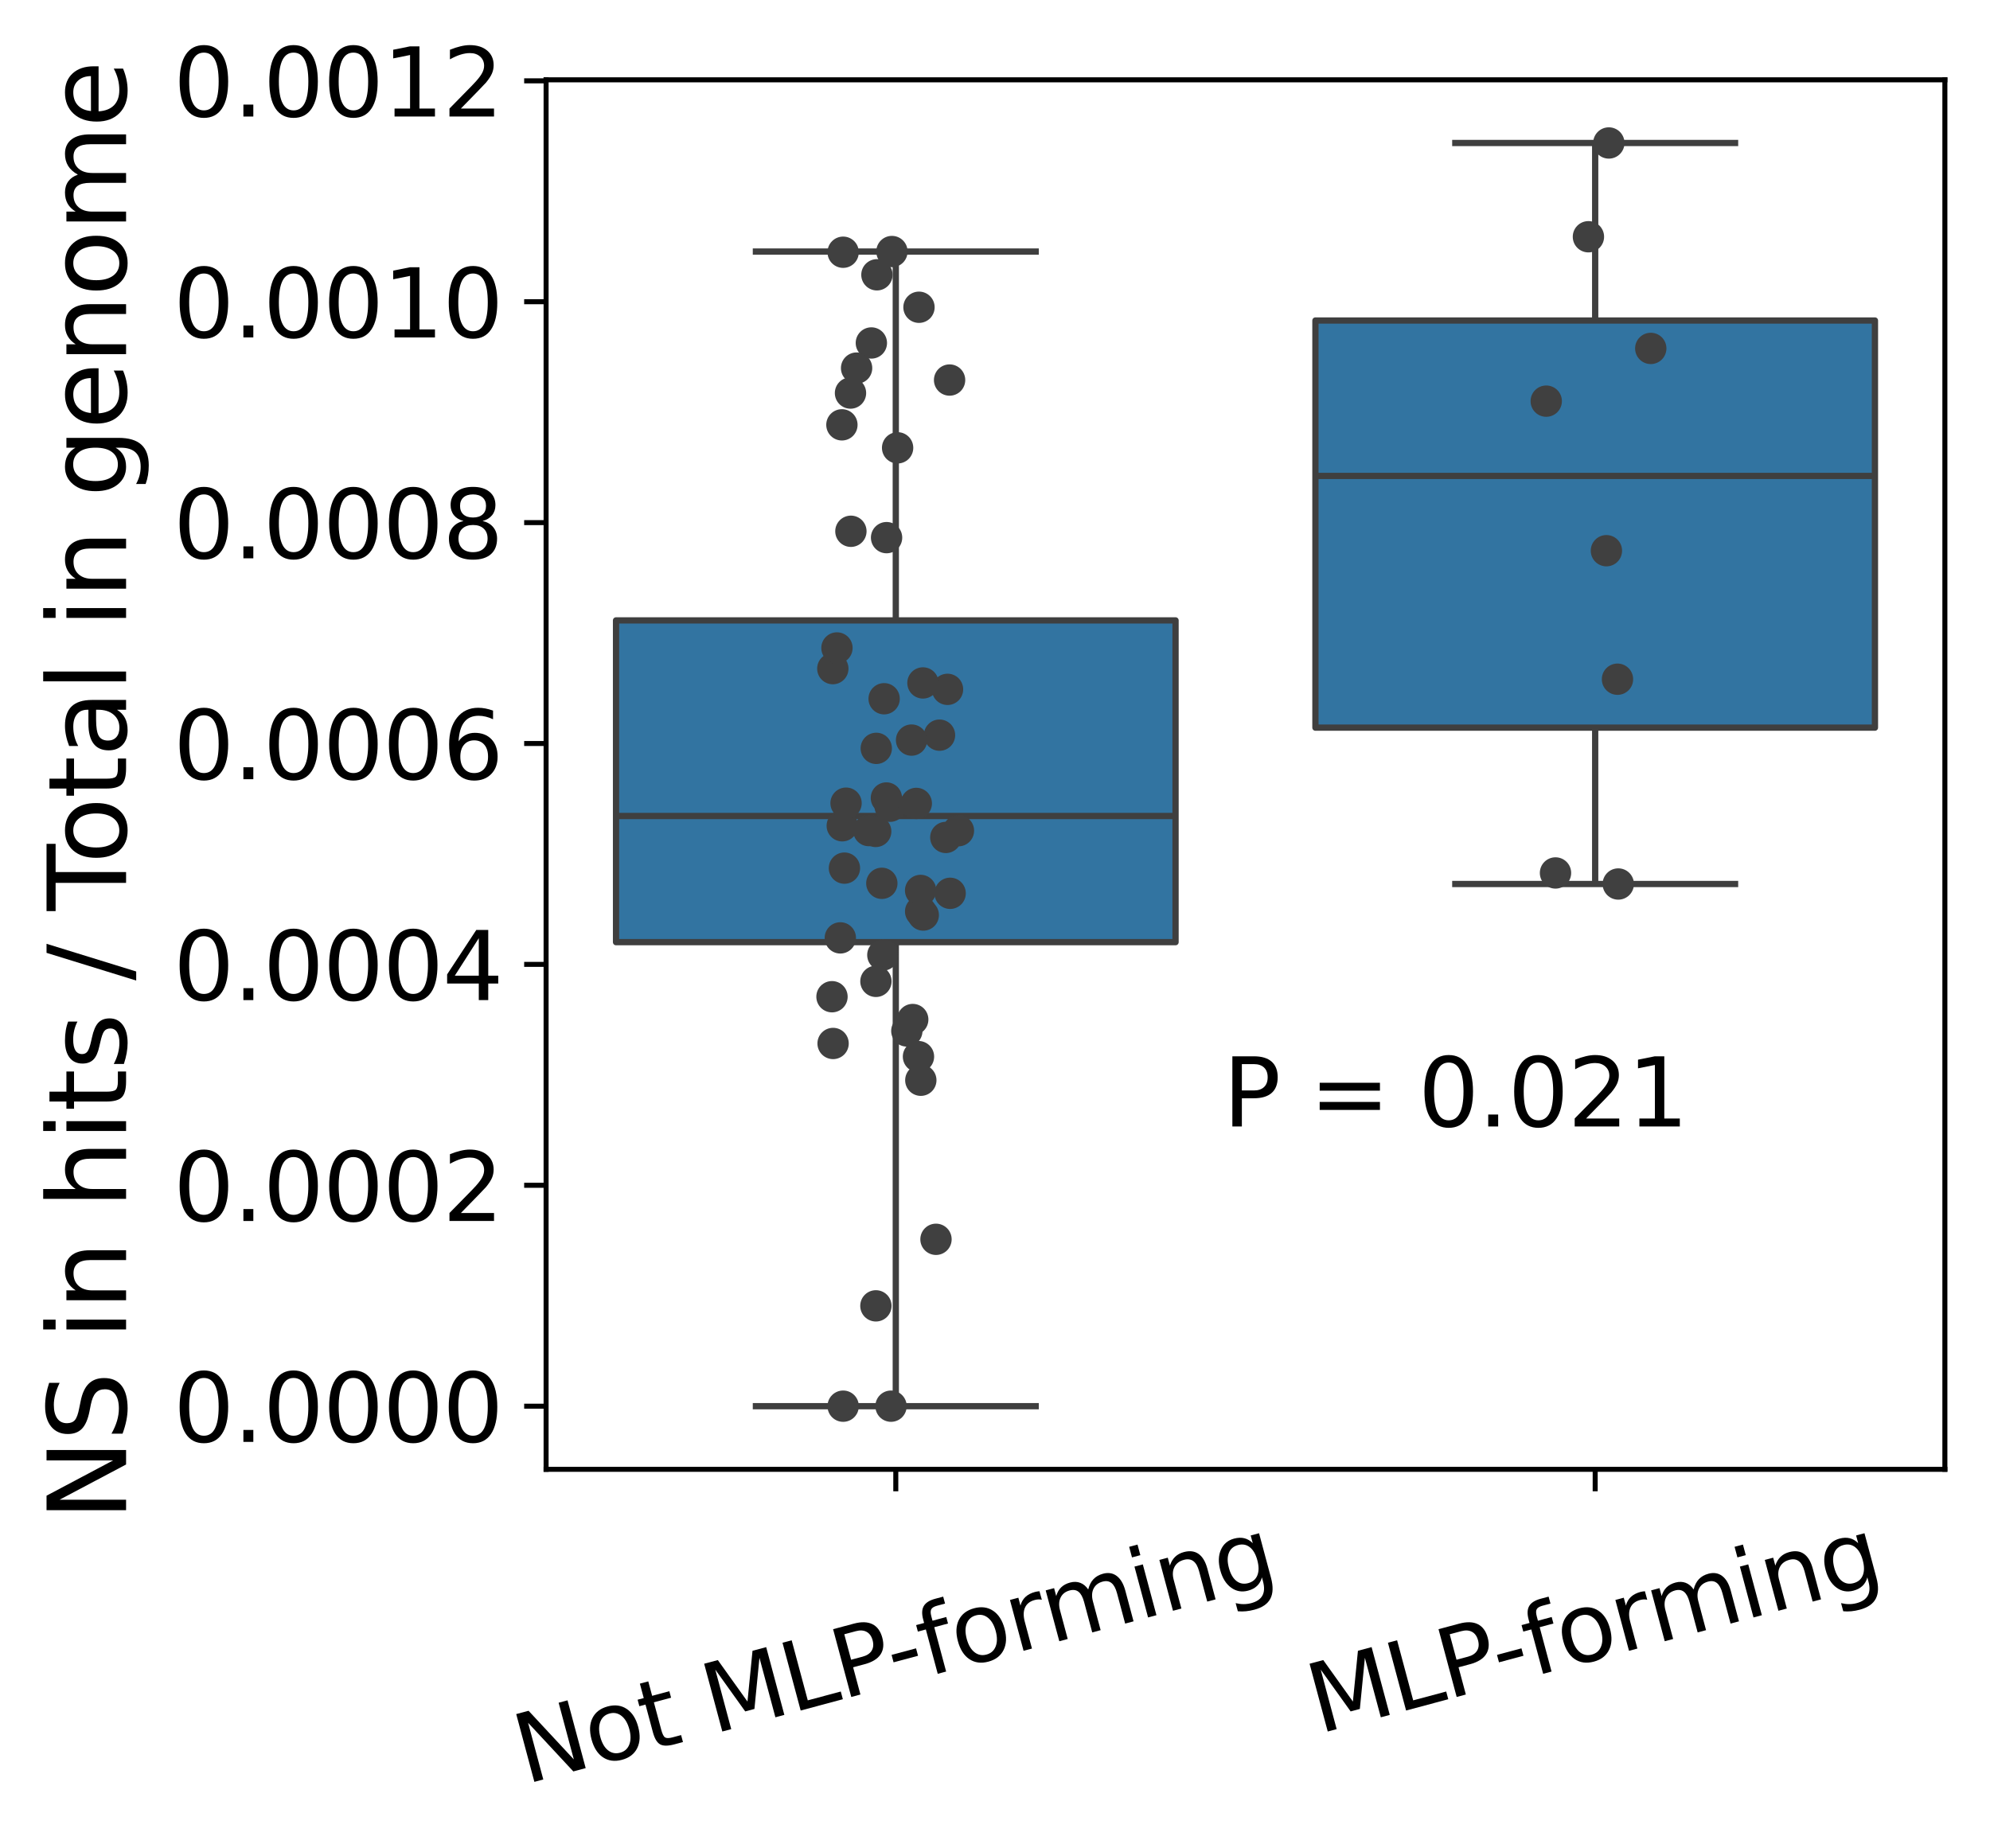 <?xml version="1.0" encoding="utf-8" standalone="no"?>
<!DOCTYPE svg PUBLIC "-//W3C//DTD SVG 1.1//EN"
  "http://www.w3.org/Graphics/SVG/1.1/DTD/svg11.dtd">
<svg xmlns:xlink="http://www.w3.org/1999/xlink" width="317.539pt" height="294.978pt" viewBox="0 0 317.539 294.978" xmlns="http://www.w3.org/2000/svg" version="1.1">
 <defs>
  <style type="text/css">*{stroke-linejoin: round; stroke-linecap: butt}</style>
 </defs>
 <g id="figure_1">
  <g id="patch_1">
   <path d="M 0 294.978 
L 317.539 294.978 
L 317.539 0 
L 0 0 
z
" style="fill: #ffffff"/>
  </g>
  <g id="axes_1">
   <g id="patch_2">
    <path d="M 87.139 234.498 
L 310.339 234.498 
L 310.339 12.738 
L 87.139 12.738 
z
" style="fill: #ffffff"/>
   </g>
   <g id="matplotlib.axis_1">
    <g id="xtick_1">
     <g id="line2d_1">
      <defs>
       <path id="m41c757d3d9" d="M 0 0 
L 0 3.5 
" style="stroke: #000000; stroke-width: 0.8"/>
      </defs>
      <g>
       <use xlink:href="#m41c757d3d9" x="142.939" y="234.498" style="stroke: #000000; stroke-width: 0.8"/>
      </g>
     </g>
     <g id="text_1">
      <!-- Not MLP-forming -->
      <g transform="translate(83.815 284.765) rotate(-15) scale(0.15 -0.15)">
       <defs>
        <path id="DejaVuSans-4e" d="M 628 4666 
L 1478 4666 
L 3547 763 
L 3547 4666 
L 4159 4666 
L 4159 0 
L 3309 0 
L 1241 3903 
L 1241 0 
L 628 0 
L 628 4666 
z
" transform="scale(0.016)"/>
        <path id="DejaVuSans-6f" d="M 1959 3097 
Q 1497 3097 1228 2736 
Q 959 2375 959 1747 
Q 959 1119 1226 758 
Q 1494 397 1959 397 
Q 2419 397 2687 759 
Q 2956 1122 2956 1747 
Q 2956 2369 2687 2733 
Q 2419 3097 1959 3097 
z
M 1959 3584 
Q 2709 3584 3137 3096 
Q 3566 2609 3566 1747 
Q 3566 888 3137 398 
Q 2709 -91 1959 -91 
Q 1206 -91 779 398 
Q 353 888 353 1747 
Q 353 2609 779 3096 
Q 1206 3584 1959 3584 
z
" transform="scale(0.016)"/>
        <path id="DejaVuSans-74" d="M 1172 4494 
L 1172 3500 
L 2356 3500 
L 2356 3053 
L 1172 3053 
L 1172 1153 
Q 1172 725 1289 603 
Q 1406 481 1766 481 
L 2356 481 
L 2356 0 
L 1766 0 
Q 1100 0 847 248 
Q 594 497 594 1153 
L 594 3053 
L 172 3053 
L 172 3500 
L 594 3500 
L 594 4494 
L 1172 4494 
z
" transform="scale(0.016)"/>
        <path id="DejaVuSans-20" transform="scale(0.016)"/>
        <path id="DejaVuSans-4d" d="M 628 4666 
L 1569 4666 
L 2759 1491 
L 3956 4666 
L 4897 4666 
L 4897 0 
L 4281 0 
L 4281 4097 
L 3078 897 
L 2444 897 
L 1241 4097 
L 1241 0 
L 628 0 
L 628 4666 
z
" transform="scale(0.016)"/>
        <path id="DejaVuSans-4c" d="M 628 4666 
L 1259 4666 
L 1259 531 
L 3531 531 
L 3531 0 
L 628 0 
L 628 4666 
z
" transform="scale(0.016)"/>
        <path id="DejaVuSans-50" d="M 1259 4147 
L 1259 2394 
L 2053 2394 
Q 2494 2394 2734 2622 
Q 2975 2850 2975 3272 
Q 2975 3691 2734 3919 
Q 2494 4147 2053 4147 
L 1259 4147 
z
M 628 4666 
L 2053 4666 
Q 2838 4666 3239 4311 
Q 3641 3956 3641 3272 
Q 3641 2581 3239 2228 
Q 2838 1875 2053 1875 
L 1259 1875 
L 1259 0 
L 628 0 
L 628 4666 
z
" transform="scale(0.016)"/>
        <path id="DejaVuSans-2d" d="M 313 2009 
L 1997 2009 
L 1997 1497 
L 313 1497 
L 313 2009 
z
" transform="scale(0.016)"/>
        <path id="DejaVuSans-66" d="M 2375 4863 
L 2375 4384 
L 1825 4384 
Q 1516 4384 1395 4259 
Q 1275 4134 1275 3809 
L 1275 3500 
L 2222 3500 
L 2222 3053 
L 1275 3053 
L 1275 0 
L 697 0 
L 697 3053 
L 147 3053 
L 147 3500 
L 697 3500 
L 697 3744 
Q 697 4328 969 4595 
Q 1241 4863 1831 4863 
L 2375 4863 
z
" transform="scale(0.016)"/>
        <path id="DejaVuSans-72" d="M 2631 2963 
Q 2534 3019 2420 3045 
Q 2306 3072 2169 3072 
Q 1681 3072 1420 2755 
Q 1159 2438 1159 1844 
L 1159 0 
L 581 0 
L 581 3500 
L 1159 3500 
L 1159 2956 
Q 1341 3275 1631 3429 
Q 1922 3584 2338 3584 
Q 2397 3584 2469 3576 
Q 2541 3569 2628 3553 
L 2631 2963 
z
" transform="scale(0.016)"/>
        <path id="DejaVuSans-6d" d="M 3328 2828 
Q 3544 3216 3844 3400 
Q 4144 3584 4550 3584 
Q 5097 3584 5394 3201 
Q 5691 2819 5691 2113 
L 5691 0 
L 5113 0 
L 5113 2094 
Q 5113 2597 4934 2840 
Q 4756 3084 4391 3084 
Q 3944 3084 3684 2787 
Q 3425 2491 3425 1978 
L 3425 0 
L 2847 0 
L 2847 2094 
Q 2847 2600 2669 2842 
Q 2491 3084 2119 3084 
Q 1678 3084 1418 2786 
Q 1159 2488 1159 1978 
L 1159 0 
L 581 0 
L 581 3500 
L 1159 3500 
L 1159 2956 
Q 1356 3278 1631 3431 
Q 1906 3584 2284 3584 
Q 2666 3584 2933 3390 
Q 3200 3197 3328 2828 
z
" transform="scale(0.016)"/>
        <path id="DejaVuSans-69" d="M 603 3500 
L 1178 3500 
L 1178 0 
L 603 0 
L 603 3500 
z
M 603 4863 
L 1178 4863 
L 1178 4134 
L 603 4134 
L 603 4863 
z
" transform="scale(0.016)"/>
        <path id="DejaVuSans-6e" d="M 3513 2113 
L 3513 0 
L 2938 0 
L 2938 2094 
Q 2938 2591 2744 2837 
Q 2550 3084 2163 3084 
Q 1697 3084 1428 2787 
Q 1159 2491 1159 1978 
L 1159 0 
L 581 0 
L 581 3500 
L 1159 3500 
L 1159 2956 
Q 1366 3272 1645 3428 
Q 1925 3584 2291 3584 
Q 2894 3584 3203 3211 
Q 3513 2838 3513 2113 
z
" transform="scale(0.016)"/>
        <path id="DejaVuSans-67" d="M 2906 1791 
Q 2906 2416 2648 2759 
Q 2391 3103 1925 3103 
Q 1463 3103 1205 2759 
Q 947 2416 947 1791 
Q 947 1169 1205 825 
Q 1463 481 1925 481 
Q 2391 481 2648 825 
Q 2906 1169 2906 1791 
z
M 3481 434 
Q 3481 -459 3084 -895 
Q 2688 -1331 1869 -1331 
Q 1566 -1331 1297 -1286 
Q 1028 -1241 775 -1147 
L 775 -588 
Q 1028 -725 1275 -790 
Q 1522 -856 1778 -856 
Q 2344 -856 2625 -561 
Q 2906 -266 2906 331 
L 2906 616 
Q 2728 306 2450 153 
Q 2172 0 1784 0 
Q 1141 0 747 490 
Q 353 981 353 1791 
Q 353 2603 747 3093 
Q 1141 3584 1784 3584 
Q 2172 3584 2450 3431 
Q 2728 3278 2906 2969 
L 2906 3500 
L 3481 3500 
L 3481 434 
z
" transform="scale(0.016)"/>
       </defs>
       <use xlink:href="#DejaVuSans-4e"/>
       <use xlink:href="#DejaVuSans-6f" x="74.805"/>
       <use xlink:href="#DejaVuSans-74" x="135.986"/>
       <use xlink:href="#DejaVuSans-20" x="175.195"/>
       <use xlink:href="#DejaVuSans-4d" x="206.982"/>
       <use xlink:href="#DejaVuSans-4c" x="293.262"/>
       <use xlink:href="#DejaVuSans-50" x="348.975"/>
       <use xlink:href="#DejaVuSans-2d" x="407.027"/>
       <use xlink:href="#DejaVuSans-66" x="443.111"/>
       <use xlink:href="#DejaVuSans-6f" x="478.316"/>
       <use xlink:href="#DejaVuSans-72" x="539.498"/>
       <use xlink:href="#DejaVuSans-6d" x="578.861"/>
       <use xlink:href="#DejaVuSans-69" x="676.273"/>
       <use xlink:href="#DejaVuSans-6e" x="704.057"/>
       <use xlink:href="#DejaVuSans-67" x="767.436"/>
      </g>
     </g>
    </g>
    <g id="xtick_2">
     <g id="line2d_2">
      <g>
       <use xlink:href="#m41c757d3d9" x="254.539" y="234.498" style="stroke: #000000; stroke-width: 0.8"/>
      </g>
     </g>
     <g id="text_2">
      <!-- MLP-forming -->
      <g transform="translate(210.41 276.729) rotate(-15) scale(0.15 -0.15)">
       <use xlink:href="#DejaVuSans-4d"/>
       <use xlink:href="#DejaVuSans-4c" x="86.279"/>
       <use xlink:href="#DejaVuSans-50" x="141.992"/>
       <use xlink:href="#DejaVuSans-2d" x="200.045"/>
       <use xlink:href="#DejaVuSans-66" x="236.129"/>
       <use xlink:href="#DejaVuSans-6f" x="271.334"/>
       <use xlink:href="#DejaVuSans-72" x="332.516"/>
       <use xlink:href="#DejaVuSans-6d" x="371.879"/>
       <use xlink:href="#DejaVuSans-69" x="469.291"/>
       <use xlink:href="#DejaVuSans-6e" x="497.074"/>
       <use xlink:href="#DejaVuSans-67" x="560.453"/>
      </g>
     </g>
    </g>
   </g>
   <g id="matplotlib.axis_2">
    <g id="ytick_1">
     <g id="line2d_3">
      <defs>
       <path id="m4a8cbff6ee" d="M 0 0 
L -3.5 0 
" style="stroke: #000000; stroke-width: 0.8"/>
      </defs>
      <g>
       <use xlink:href="#m4a8cbff6ee" x="87.139" y="224.418" style="stroke: #000000; stroke-width: 0.8"/>
      </g>
     </g>
     <g id="text_3">
      <!-- 0.0000 -->
      <g transform="translate(27.653 230.116) scale(0.15 -0.15)">
       <defs>
        <path id="DejaVuSans-30" d="M 2034 4250 
Q 1547 4250 1301 3770 
Q 1056 3291 1056 2328 
Q 1056 1369 1301 889 
Q 1547 409 2034 409 
Q 2525 409 2770 889 
Q 3016 1369 3016 2328 
Q 3016 3291 2770 3770 
Q 2525 4250 2034 4250 
z
M 2034 4750 
Q 2819 4750 3233 4129 
Q 3647 3509 3647 2328 
Q 3647 1150 3233 529 
Q 2819 -91 2034 -91 
Q 1250 -91 836 529 
Q 422 1150 422 2328 
Q 422 3509 836 4129 
Q 1250 4750 2034 4750 
z
" transform="scale(0.016)"/>
        <path id="DejaVuSans-2e" d="M 684 794 
L 1344 794 
L 1344 0 
L 684 0 
L 684 794 
z
" transform="scale(0.016)"/>
       </defs>
       <use xlink:href="#DejaVuSans-30"/>
       <use xlink:href="#DejaVuSans-2e" x="63.623"/>
       <use xlink:href="#DejaVuSans-30" x="95.41"/>
       <use xlink:href="#DejaVuSans-30" x="159.033"/>
       <use xlink:href="#DejaVuSans-30" x="222.656"/>
       <use xlink:href="#DejaVuSans-30" x="286.279"/>
      </g>
     </g>
    </g>
    <g id="ytick_2">
     <g id="line2d_4">
      <g>
       <use xlink:href="#m4a8cbff6ee" x="87.139" y="189.164" style="stroke: #000000; stroke-width: 0.8"/>
      </g>
     </g>
     <g id="text_4">
      <!-- 0.0002 -->
      <g transform="translate(27.653 194.863) scale(0.15 -0.15)">
       <defs>
        <path id="DejaVuSans-32" d="M 1228 531 
L 3431 531 
L 3431 0 
L 469 0 
L 469 531 
Q 828 903 1448 1529 
Q 2069 2156 2228 2338 
Q 2531 2678 2651 2914 
Q 2772 3150 2772 3378 
Q 2772 3750 2511 3984 
Q 2250 4219 1831 4219 
Q 1534 4219 1204 4116 
Q 875 4013 500 3803 
L 500 4441 
Q 881 4594 1212 4672 
Q 1544 4750 1819 4750 
Q 2544 4750 2975 4387 
Q 3406 4025 3406 3419 
Q 3406 3131 3298 2873 
Q 3191 2616 2906 2266 
Q 2828 2175 2409 1742 
Q 1991 1309 1228 531 
z
" transform="scale(0.016)"/>
       </defs>
       <use xlink:href="#DejaVuSans-30"/>
       <use xlink:href="#DejaVuSans-2e" x="63.623"/>
       <use xlink:href="#DejaVuSans-30" x="95.41"/>
       <use xlink:href="#DejaVuSans-30" x="159.033"/>
       <use xlink:href="#DejaVuSans-30" x="222.656"/>
       <use xlink:href="#DejaVuSans-32" x="286.279"/>
      </g>
     </g>
    </g>
    <g id="ytick_3">
     <g id="line2d_5">
      <g>
       <use xlink:href="#m4a8cbff6ee" x="87.139" y="153.911" style="stroke: #000000; stroke-width: 0.8"/>
      </g>
     </g>
     <g id="text_5">
      <!-- 0.0004 -->
      <g transform="translate(27.653 159.61) scale(0.15 -0.15)">
       <defs>
        <path id="DejaVuSans-34" d="M 2419 4116 
L 825 1625 
L 2419 1625 
L 2419 4116 
z
M 2253 4666 
L 3047 4666 
L 3047 1625 
L 3713 1625 
L 3713 1100 
L 3047 1100 
L 3047 0 
L 2419 0 
L 2419 1100 
L 313 1100 
L 313 1709 
L 2253 4666 
z
" transform="scale(0.016)"/>
       </defs>
       <use xlink:href="#DejaVuSans-30"/>
       <use xlink:href="#DejaVuSans-2e" x="63.623"/>
       <use xlink:href="#DejaVuSans-30" x="95.41"/>
       <use xlink:href="#DejaVuSans-30" x="159.033"/>
       <use xlink:href="#DejaVuSans-30" x="222.656"/>
       <use xlink:href="#DejaVuSans-34" x="286.279"/>
      </g>
     </g>
    </g>
    <g id="ytick_4">
     <g id="line2d_6">
      <g>
       <use xlink:href="#m4a8cbff6ee" x="87.139" y="118.658" style="stroke: #000000; stroke-width: 0.8"/>
      </g>
     </g>
     <g id="text_6">
      <!-- 0.0006 -->
      <g transform="translate(27.653 124.357) scale(0.15 -0.15)">
       <defs>
        <path id="DejaVuSans-36" d="M 2113 2584 
Q 1688 2584 1439 2293 
Q 1191 2003 1191 1497 
Q 1191 994 1439 701 
Q 1688 409 2113 409 
Q 2538 409 2786 701 
Q 3034 994 3034 1497 
Q 3034 2003 2786 2293 
Q 2538 2584 2113 2584 
z
M 3366 4563 
L 3366 3988 
Q 3128 4100 2886 4159 
Q 2644 4219 2406 4219 
Q 1781 4219 1451 3797 
Q 1122 3375 1075 2522 
Q 1259 2794 1537 2939 
Q 1816 3084 2150 3084 
Q 2853 3084 3261 2657 
Q 3669 2231 3669 1497 
Q 3669 778 3244 343 
Q 2819 -91 2113 -91 
Q 1303 -91 875 529 
Q 447 1150 447 2328 
Q 447 3434 972 4092 
Q 1497 4750 2381 4750 
Q 2619 4750 2861 4703 
Q 3103 4656 3366 4563 
z
" transform="scale(0.016)"/>
       </defs>
       <use xlink:href="#DejaVuSans-30"/>
       <use xlink:href="#DejaVuSans-2e" x="63.623"/>
       <use xlink:href="#DejaVuSans-30" x="95.41"/>
       <use xlink:href="#DejaVuSans-30" x="159.033"/>
       <use xlink:href="#DejaVuSans-30" x="222.656"/>
       <use xlink:href="#DejaVuSans-36" x="286.279"/>
      </g>
     </g>
    </g>
    <g id="ytick_5">
     <g id="line2d_7">
      <g>
       <use xlink:href="#m4a8cbff6ee" x="87.139" y="83.405" style="stroke: #000000; stroke-width: 0.8"/>
      </g>
     </g>
     <g id="text_7">
      <!-- 0.0008 -->
      <g transform="translate(27.653 89.104) scale(0.15 -0.15)">
       <defs>
        <path id="DejaVuSans-38" d="M 2034 2216 
Q 1584 2216 1326 1975 
Q 1069 1734 1069 1313 
Q 1069 891 1326 650 
Q 1584 409 2034 409 
Q 2484 409 2743 651 
Q 3003 894 3003 1313 
Q 3003 1734 2745 1975 
Q 2488 2216 2034 2216 
z
M 1403 2484 
Q 997 2584 770 2862 
Q 544 3141 544 3541 
Q 544 4100 942 4425 
Q 1341 4750 2034 4750 
Q 2731 4750 3128 4425 
Q 3525 4100 3525 3541 
Q 3525 3141 3298 2862 
Q 3072 2584 2669 2484 
Q 3125 2378 3379 2068 
Q 3634 1759 3634 1313 
Q 3634 634 3220 271 
Q 2806 -91 2034 -91 
Q 1263 -91 848 271 
Q 434 634 434 1313 
Q 434 1759 690 2068 
Q 947 2378 1403 2484 
z
M 1172 3481 
Q 1172 3119 1398 2916 
Q 1625 2713 2034 2713 
Q 2441 2713 2670 2916 
Q 2900 3119 2900 3481 
Q 2900 3844 2670 4047 
Q 2441 4250 2034 4250 
Q 1625 4250 1398 4047 
Q 1172 3844 1172 3481 
z
" transform="scale(0.016)"/>
       </defs>
       <use xlink:href="#DejaVuSans-30"/>
       <use xlink:href="#DejaVuSans-2e" x="63.623"/>
       <use xlink:href="#DejaVuSans-30" x="95.41"/>
       <use xlink:href="#DejaVuSans-30" x="159.033"/>
       <use xlink:href="#DejaVuSans-30" x="222.656"/>
       <use xlink:href="#DejaVuSans-38" x="286.279"/>
      </g>
     </g>
    </g>
    <g id="ytick_6">
     <g id="line2d_8">
      <g>
       <use xlink:href="#m4a8cbff6ee" x="87.139" y="48.152" style="stroke: #000000; stroke-width: 0.8"/>
      </g>
     </g>
     <g id="text_8">
      <!-- 0.0010 -->
      <g transform="translate(27.653 53.851) scale(0.15 -0.15)">
       <defs>
        <path id="DejaVuSans-31" d="M 794 531 
L 1825 531 
L 1825 4091 
L 703 3866 
L 703 4441 
L 1819 4666 
L 2450 4666 
L 2450 531 
L 3481 531 
L 3481 0 
L 794 0 
L 794 531 
z
" transform="scale(0.016)"/>
       </defs>
       <use xlink:href="#DejaVuSans-30"/>
       <use xlink:href="#DejaVuSans-2e" x="63.623"/>
       <use xlink:href="#DejaVuSans-30" x="95.41"/>
       <use xlink:href="#DejaVuSans-30" x="159.033"/>
       <use xlink:href="#DejaVuSans-31" x="222.656"/>
       <use xlink:href="#DejaVuSans-30" x="286.279"/>
      </g>
     </g>
    </g>
    <g id="ytick_7">
     <g id="line2d_9">
      <g>
       <use xlink:href="#m4a8cbff6ee" x="87.139" y="12.899" style="stroke: #000000; stroke-width: 0.8"/>
      </g>
     </g>
     <g id="text_9">
      <!-- 0.0012 -->
      <g transform="translate(27.653 18.598) scale(0.15 -0.15)">
       <use xlink:href="#DejaVuSans-30"/>
       <use xlink:href="#DejaVuSans-2e" x="63.623"/>
       <use xlink:href="#DejaVuSans-30" x="95.41"/>
       <use xlink:href="#DejaVuSans-30" x="159.033"/>
       <use xlink:href="#DejaVuSans-31" x="222.656"/>
       <use xlink:href="#DejaVuSans-32" x="286.279"/>
      </g>
     </g>
    </g>
    <g id="text_10">
     <!-- NS in hits / Total in genome  -->
     <g transform="translate(20.117 242.725) rotate(-90) scale(0.17 -0.17)">
      <defs>
       <path id="DejaVuSans-53" d="M 3425 4513 
L 3425 3897 
Q 3066 4069 2747 4153 
Q 2428 4238 2131 4238 
Q 1616 4238 1336 4038 
Q 1056 3838 1056 3469 
Q 1056 3159 1242 3001 
Q 1428 2844 1947 2747 
L 2328 2669 
Q 3034 2534 3370 2195 
Q 3706 1856 3706 1288 
Q 3706 609 3251 259 
Q 2797 -91 1919 -91 
Q 1588 -91 1214 -16 
Q 841 59 441 206 
L 441 856 
Q 825 641 1194 531 
Q 1563 422 1919 422 
Q 2459 422 2753 634 
Q 3047 847 3047 1241 
Q 3047 1584 2836 1778 
Q 2625 1972 2144 2069 
L 1759 2144 
Q 1053 2284 737 2584 
Q 422 2884 422 3419 
Q 422 4038 858 4394 
Q 1294 4750 2059 4750 
Q 2388 4750 2728 4690 
Q 3069 4631 3425 4513 
z
" transform="scale(0.016)"/>
       <path id="DejaVuSans-68" d="M 3513 2113 
L 3513 0 
L 2938 0 
L 2938 2094 
Q 2938 2591 2744 2837 
Q 2550 3084 2163 3084 
Q 1697 3084 1428 2787 
Q 1159 2491 1159 1978 
L 1159 0 
L 581 0 
L 581 4863 
L 1159 4863 
L 1159 2956 
Q 1366 3272 1645 3428 
Q 1925 3584 2291 3584 
Q 2894 3584 3203 3211 
Q 3513 2838 3513 2113 
z
" transform="scale(0.016)"/>
       <path id="DejaVuSans-73" d="M 2834 3397 
L 2834 2853 
Q 2591 2978 2328 3040 
Q 2066 3103 1784 3103 
Q 1356 3103 1142 2972 
Q 928 2841 928 2578 
Q 928 2378 1081 2264 
Q 1234 2150 1697 2047 
L 1894 2003 
Q 2506 1872 2764 1633 
Q 3022 1394 3022 966 
Q 3022 478 2636 193 
Q 2250 -91 1575 -91 
Q 1294 -91 989 -36 
Q 684 19 347 128 
L 347 722 
Q 666 556 975 473 
Q 1284 391 1588 391 
Q 1994 391 2212 530 
Q 2431 669 2431 922 
Q 2431 1156 2273 1281 
Q 2116 1406 1581 1522 
L 1381 1569 
Q 847 1681 609 1914 
Q 372 2147 372 2553 
Q 372 3047 722 3315 
Q 1072 3584 1716 3584 
Q 2034 3584 2315 3537 
Q 2597 3491 2834 3397 
z
" transform="scale(0.016)"/>
       <path id="DejaVuSans-2f" d="M 1625 4666 
L 2156 4666 
L 531 -594 
L 0 -594 
L 1625 4666 
z
" transform="scale(0.016)"/>
       <path id="DejaVuSans-54" d="M -19 4666 
L 3928 4666 
L 3928 4134 
L 2272 4134 
L 2272 0 
L 1638 0 
L 1638 4134 
L -19 4134 
L -19 4666 
z
" transform="scale(0.016)"/>
       <path id="DejaVuSans-61" d="M 2194 1759 
Q 1497 1759 1228 1600 
Q 959 1441 959 1056 
Q 959 750 1161 570 
Q 1363 391 1709 391 
Q 2188 391 2477 730 
Q 2766 1069 2766 1631 
L 2766 1759 
L 2194 1759 
z
M 3341 1997 
L 3341 0 
L 2766 0 
L 2766 531 
Q 2569 213 2275 61 
Q 1981 -91 1556 -91 
Q 1019 -91 701 211 
Q 384 513 384 1019 
Q 384 1609 779 1909 
Q 1175 2209 1959 2209 
L 2766 2209 
L 2766 2266 
Q 2766 2663 2505 2880 
Q 2244 3097 1772 3097 
Q 1472 3097 1187 3025 
Q 903 2953 641 2809 
L 641 3341 
Q 956 3463 1253 3523 
Q 1550 3584 1831 3584 
Q 2591 3584 2966 3190 
Q 3341 2797 3341 1997 
z
" transform="scale(0.016)"/>
       <path id="DejaVuSans-6c" d="M 603 4863 
L 1178 4863 
L 1178 0 
L 603 0 
L 603 4863 
z
" transform="scale(0.016)"/>
       <path id="DejaVuSans-65" d="M 3597 1894 
L 3597 1613 
L 953 1613 
Q 991 1019 1311 708 
Q 1631 397 2203 397 
Q 2534 397 2845 478 
Q 3156 559 3463 722 
L 3463 178 
Q 3153 47 2828 -22 
Q 2503 -91 2169 -91 
Q 1331 -91 842 396 
Q 353 884 353 1716 
Q 353 2575 817 3079 
Q 1281 3584 2069 3584 
Q 2775 3584 3186 3129 
Q 3597 2675 3597 1894 
z
M 3022 2063 
Q 3016 2534 2758 2815 
Q 2500 3097 2075 3097 
Q 1594 3097 1305 2825 
Q 1016 2553 972 2059 
L 3022 2063 
z
" transform="scale(0.016)"/>
      </defs>
      <use xlink:href="#DejaVuSans-4e"/>
      <use xlink:href="#DejaVuSans-53" x="74.805"/>
      <use xlink:href="#DejaVuSans-20" x="138.281"/>
      <use xlink:href="#DejaVuSans-69" x="170.068"/>
      <use xlink:href="#DejaVuSans-6e" x="197.852"/>
      <use xlink:href="#DejaVuSans-20" x="261.23"/>
      <use xlink:href="#DejaVuSans-68" x="293.018"/>
      <use xlink:href="#DejaVuSans-69" x="356.396"/>
      <use xlink:href="#DejaVuSans-74" x="384.18"/>
      <use xlink:href="#DejaVuSans-73" x="423.389"/>
      <use xlink:href="#DejaVuSans-20" x="475.488"/>
      <use xlink:href="#DejaVuSans-2f" x="507.275"/>
      <use xlink:href="#DejaVuSans-20" x="540.967"/>
      <use xlink:href="#DejaVuSans-54" x="572.754"/>
      <use xlink:href="#DejaVuSans-6f" x="616.838"/>
      <use xlink:href="#DejaVuSans-74" x="678.02"/>
      <use xlink:href="#DejaVuSans-61" x="717.229"/>
      <use xlink:href="#DejaVuSans-6c" x="778.508"/>
      <use xlink:href="#DejaVuSans-20" x="806.291"/>
      <use xlink:href="#DejaVuSans-69" x="838.078"/>
      <use xlink:href="#DejaVuSans-6e" x="865.861"/>
      <use xlink:href="#DejaVuSans-20" x="929.24"/>
      <use xlink:href="#DejaVuSans-67" x="961.027"/>
      <use xlink:href="#DejaVuSans-65" x="1024.504"/>
      <use xlink:href="#DejaVuSans-6e" x="1086.027"/>
      <use xlink:href="#DejaVuSans-6f" x="1149.406"/>
      <use xlink:href="#DejaVuSans-6d" x="1210.588"/>
      <use xlink:href="#DejaVuSans-65" x="1308"/>
      <use xlink:href="#DejaVuSans-20" x="1369.523"/>
     </g>
    </g>
   </g>
   <g id="patch_3">
    <path d="M 98.299 150.364 
L 187.579 150.364 
L 187.579 99.01 
L 98.299 99.01 
L 98.299 150.364 
z
" clip-path="url(#p814d4088bc)" style="fill: #3274a1; stroke: #3f3f3f; stroke-linejoin: miter"/>
   </g>
   <g id="line2d_10">
    <path d="M 142.939 150.364 
L 142.939 224.418 
" clip-path="url(#p814d4088bc)" style="fill: none; stroke: #3f3f3f"/>
   </g>
   <g id="line2d_11">
    <path d="M 142.939 99.01 
L 142.939 40.144 
" clip-path="url(#p814d4088bc)" style="fill: none; stroke: #3f3f3f"/>
   </g>
   <g id="line2d_12">
    <path d="M 120.619 224.418 
L 165.259 224.418 
" clip-path="url(#p814d4088bc)" style="fill: none; stroke: #3f3f3f; stroke-linecap: square"/>
   </g>
   <g id="line2d_13">
    <path d="M 120.619 40.144 
L 165.259 40.144 
" clip-path="url(#p814d4088bc)" style="fill: none; stroke: #3f3f3f; stroke-linecap: square"/>
   </g>
   <g id="line2d_14"/>
   <g id="patch_4">
    <path d="M 209.899 116.128 
L 299.179 116.128 
L 299.179 51.15 
L 209.899 51.15 
L 209.899 116.128 
z
" clip-path="url(#p814d4088bc)" style="fill: #3274a1; stroke: #3f3f3f; stroke-linejoin: miter"/>
   </g>
   <g id="line2d_15">
    <path d="M 254.539 116.128 
L 254.539 141.082 
" clip-path="url(#p814d4088bc)" style="fill: none; stroke: #3f3f3f"/>
   </g>
   <g id="line2d_16">
    <path d="M 254.539 51.15 
L 254.539 22.818 
" clip-path="url(#p814d4088bc)" style="fill: none; stroke: #3f3f3f"/>
   </g>
   <g id="line2d_17">
    <path d="M 232.219 141.082 
L 276.859 141.082 
" clip-path="url(#p814d4088bc)" style="fill: none; stroke: #3f3f3f; stroke-linecap: square"/>
   </g>
   <g id="line2d_18">
    <path d="M 232.219 22.818 
L 276.859 22.818 
" clip-path="url(#p814d4088bc)" style="fill: none; stroke: #3f3f3f; stroke-linecap: square"/>
   </g>
   <g id="line2d_19"/>
   <g id="line2d_20">
    <path d="M 98.299 130.229 
L 187.579 130.229 
" clip-path="url(#p814d4088bc)" style="fill: none; stroke: #3f3f3f"/>
   </g>
   <g id="line2d_21">
    <path d="M 209.899 75.955 
L 299.179 75.955 
" clip-path="url(#p814d4088bc)" style="fill: none; stroke: #3f3f3f"/>
   </g>
   <g id="patch_5">
    <path d="M 87.139 234.498 
L 87.139 12.738 
" style="fill: none; stroke: #000000; stroke-width: 0.8; stroke-linejoin: miter; stroke-linecap: square"/>
   </g>
   <g id="patch_6">
    <path d="M 310.339 234.498 
L 310.339 12.738 
" style="fill: none; stroke: #000000; stroke-width: 0.8; stroke-linejoin: miter; stroke-linecap: square"/>
   </g>
   <g id="patch_7">
    <path d="M 87.139 234.498 
L 310.339 234.498 
" style="fill: none; stroke: #000000; stroke-width: 0.8; stroke-linejoin: miter; stroke-linecap: square"/>
   </g>
   <g id="patch_8">
    <path d="M 87.139 12.738 
L 310.339 12.738 
" style="fill: none; stroke: #000000; stroke-width: 0.8; stroke-linejoin: miter; stroke-linecap: square"/>
   </g>
   <g id="PathCollection_1">
    <defs>
     <path id="m43f6ddbece" d="M 0 2.5 
C 0.663 2.5 1.299 2.237 1.768 1.768 
C 2.237 1.299 2.5 0.663 2.5 0 
C 2.5 -0.663 2.237 -1.299 1.768 -1.768 
C 1.299 -2.237 0.663 -2.5 0 -2.5 
C -0.663 -2.5 -1.299 -2.237 -1.768 -1.768 
C -2.237 -1.299 -2.5 -0.663 -2.5 0 
C -2.5 0.663 -2.237 1.299 -1.768 1.768 
C -1.299 2.237 -0.663 2.5 0 2.5 
z
"/>
    </defs>
    <g clip-path="url(#p814d4088bc)">
     <use xlink:href="#m43f6ddbece" x="146.559" y="168.63" style="fill: #404040"/>
     <use xlink:href="#m43f6ddbece" x="132.759" y="159.071" style="fill: #404040"/>
     <use xlink:href="#m43f6ddbece" x="143.229" y="71.471" style="fill: #404040"/>
     <use xlink:href="#m43f6ddbece" x="134.397" y="131.789" style="fill: #404040"/>
     <use xlink:href="#m43f6ddbece" x="146.212" y="128.221" style="fill: #404040"/>
     <use xlink:href="#m43f6ddbece" x="151.193" y="110.016" style="fill: #404040"/>
     <use xlink:href="#m43f6ddbece" x="139.824" y="119.434" style="fill: #404040"/>
     <use xlink:href="#m43f6ddbece" x="140.873" y="152.414" style="fill: #404040"/>
     <use xlink:href="#m43f6ddbece" x="139.769" y="156.62" style="fill: #404040"/>
     <use xlink:href="#m43f6ddbece" x="134.341" y="67.801" style="fill: #404040"/>
     <use xlink:href="#m43f6ddbece" x="139.041" y="54.736" style="fill: #404040"/>
     <use xlink:href="#m43f6ddbece" x="150.921" y="133.65" style="fill: #404040"/>
     <use xlink:href="#m43f6ddbece" x="139.735" y="132.692" style="fill: #404040"/>
     <use xlink:href="#m43f6ddbece" x="146.933" y="172.399" style="fill: #404040"/>
     <use xlink:href="#m43f6ddbece" x="146.899" y="142.108" style="fill: #404040"/>
     <use xlink:href="#m43f6ddbece" x="151.612" y="142.567" style="fill: #404040"/>
     <use xlink:href="#m43f6ddbece" x="146.64" y="49.036" style="fill: #404040"/>
     <use xlink:href="#m43f6ddbece" x="149.916" y="117.327" style="fill: #404040"/>
     <use xlink:href="#m43f6ddbece" x="146.904" y="145.46" style="fill: #404040"/>
     <use xlink:href="#m43f6ddbece" x="132.934" y="166.532" style="fill: #404040"/>
     <use xlink:href="#m43f6ddbece" x="141.468" y="85.804" style="fill: #404040"/>
     <use xlink:href="#m43f6ddbece" x="142.323" y="40.144" style="fill: #404040"/>
     <use xlink:href="#m43f6ddbece" x="140.712" y="140.973" style="fill: #404040"/>
     <use xlink:href="#m43f6ddbece" x="142.031" y="128.668" style="fill: #404040"/>
     <use xlink:href="#m43f6ddbece" x="135.776" y="84.788" style="fill: #404040"/>
     <use xlink:href="#m43f6ddbece" x="134.089" y="149.681" style="fill: #404040"/>
     <use xlink:href="#m43f6ddbece" x="147.273" y="108.993" style="fill: #404040"/>
     <use xlink:href="#m43f6ddbece" x="138.639" y="132.557" style="fill: #404040"/>
     <use xlink:href="#m43f6ddbece" x="147.325" y="146.036" style="fill: #404040"/>
     <use xlink:href="#m43f6ddbece" x="136.685" y="58.746" style="fill: #404040"/>
     <use xlink:href="#m43f6ddbece" x="141.079" y="111.516" style="fill: #404040"/>
     <use xlink:href="#m43f6ddbece" x="144.702" y="164.534" style="fill: #404040"/>
     <use xlink:href="#m43f6ddbece" x="134.744" y="138.547" style="fill: #404040"/>
     <use xlink:href="#m43f6ddbece" x="135.003" y="128.182" style="fill: #404040"/>
     <use xlink:href="#m43f6ddbece" x="132.891" y="106.709" style="fill: #404040"/>
     <use xlink:href="#m43f6ddbece" x="151.523" y="60.653" style="fill: #404040"/>
     <use xlink:href="#m43f6ddbece" x="145.644" y="162.711" style="fill: #404040"/>
     <use xlink:href="#m43f6ddbece" x="145.455" y="118.114" style="fill: #404040"/>
     <use xlink:href="#m43f6ddbece" x="134.537" y="40.255" style="fill: #404040"/>
     <use xlink:href="#m43f6ddbece" x="135.711" y="62.729" style="fill: #404040"/>
     <use xlink:href="#m43f6ddbece" x="139.928" y="43.857" style="fill: #404040"/>
     <use xlink:href="#m43f6ddbece" x="133.551" y="103.411" style="fill: #404040"/>
     <use xlink:href="#m43f6ddbece" x="149.354" y="197.786" style="fill: #404040"/>
     <use xlink:href="#m43f6ddbece" x="152.936" y="132.574" style="fill: #404040"/>
     <use xlink:href="#m43f6ddbece" x="141.44" y="127.355" style="fill: #404040"/>
     <use xlink:href="#m43f6ddbece" x="134.54" y="224.418" style="fill: #404040"/>
     <use xlink:href="#m43f6ddbece" x="139.765" y="208.407" style="fill: #404040"/>
     <use xlink:href="#m43f6ddbece" x="142.178" y="224.418" style="fill: #404040"/>
    </g>
   </g>
   <g id="PathCollection_2">
    <g clip-path="url(#p814d4088bc)">
     <use xlink:href="#m43f6ddbece" x="258.098" y="108.398" style="fill: #404040"/>
     <use xlink:href="#m43f6ddbece" x="253.461" y="37.785" style="fill: #404040"/>
     <use xlink:href="#m43f6ddbece" x="263.408" y="55.605" style="fill: #404040"/>
     <use xlink:href="#m43f6ddbece" x="248.207" y="139.319" style="fill: #404040"/>
     <use xlink:href="#m43f6ddbece" x="258.223" y="141.082" style="fill: #404040"/>
     <use xlink:href="#m43f6ddbece" x="256.331" y="87.889" style="fill: #404040"/>
     <use xlink:href="#m43f6ddbece" x="246.729" y="64.021" style="fill: #404040"/>
     <use xlink:href="#m43f6ddbece" x="256.717" y="22.818" style="fill: #404040"/>
    </g>
   </g>
   <g id="text_11">
    <!-- P = 0.021 -->
    <g transform="translate(195.139 179.778) scale(0.15 -0.15)">
     <defs>
      <path id="DejaVuSans-3d" d="M 678 2906 
L 4684 2906 
L 4684 2381 
L 678 2381 
L 678 2906 
z
M 678 1631 
L 4684 1631 
L 4684 1100 
L 678 1100 
L 678 1631 
z
" transform="scale(0.016)"/>
     </defs>
     <use xlink:href="#DejaVuSans-50"/>
     <use xlink:href="#DejaVuSans-20" x="60.303"/>
     <use xlink:href="#DejaVuSans-3d" x="92.09"/>
     <use xlink:href="#DejaVuSans-20" x="175.879"/>
     <use xlink:href="#DejaVuSans-30" x="207.666"/>
     <use xlink:href="#DejaVuSans-2e" x="271.289"/>
     <use xlink:href="#DejaVuSans-30" x="303.076"/>
     <use xlink:href="#DejaVuSans-32" x="366.699"/>
     <use xlink:href="#DejaVuSans-31" x="430.322"/>
    </g>
   </g>
  </g>
 </g>
 <defs>
  <clipPath id="p814d4088bc">
   <rect x="87.139" y="12.738" width="223.2" height="221.76"/>
  </clipPath>
 </defs>
</svg>
